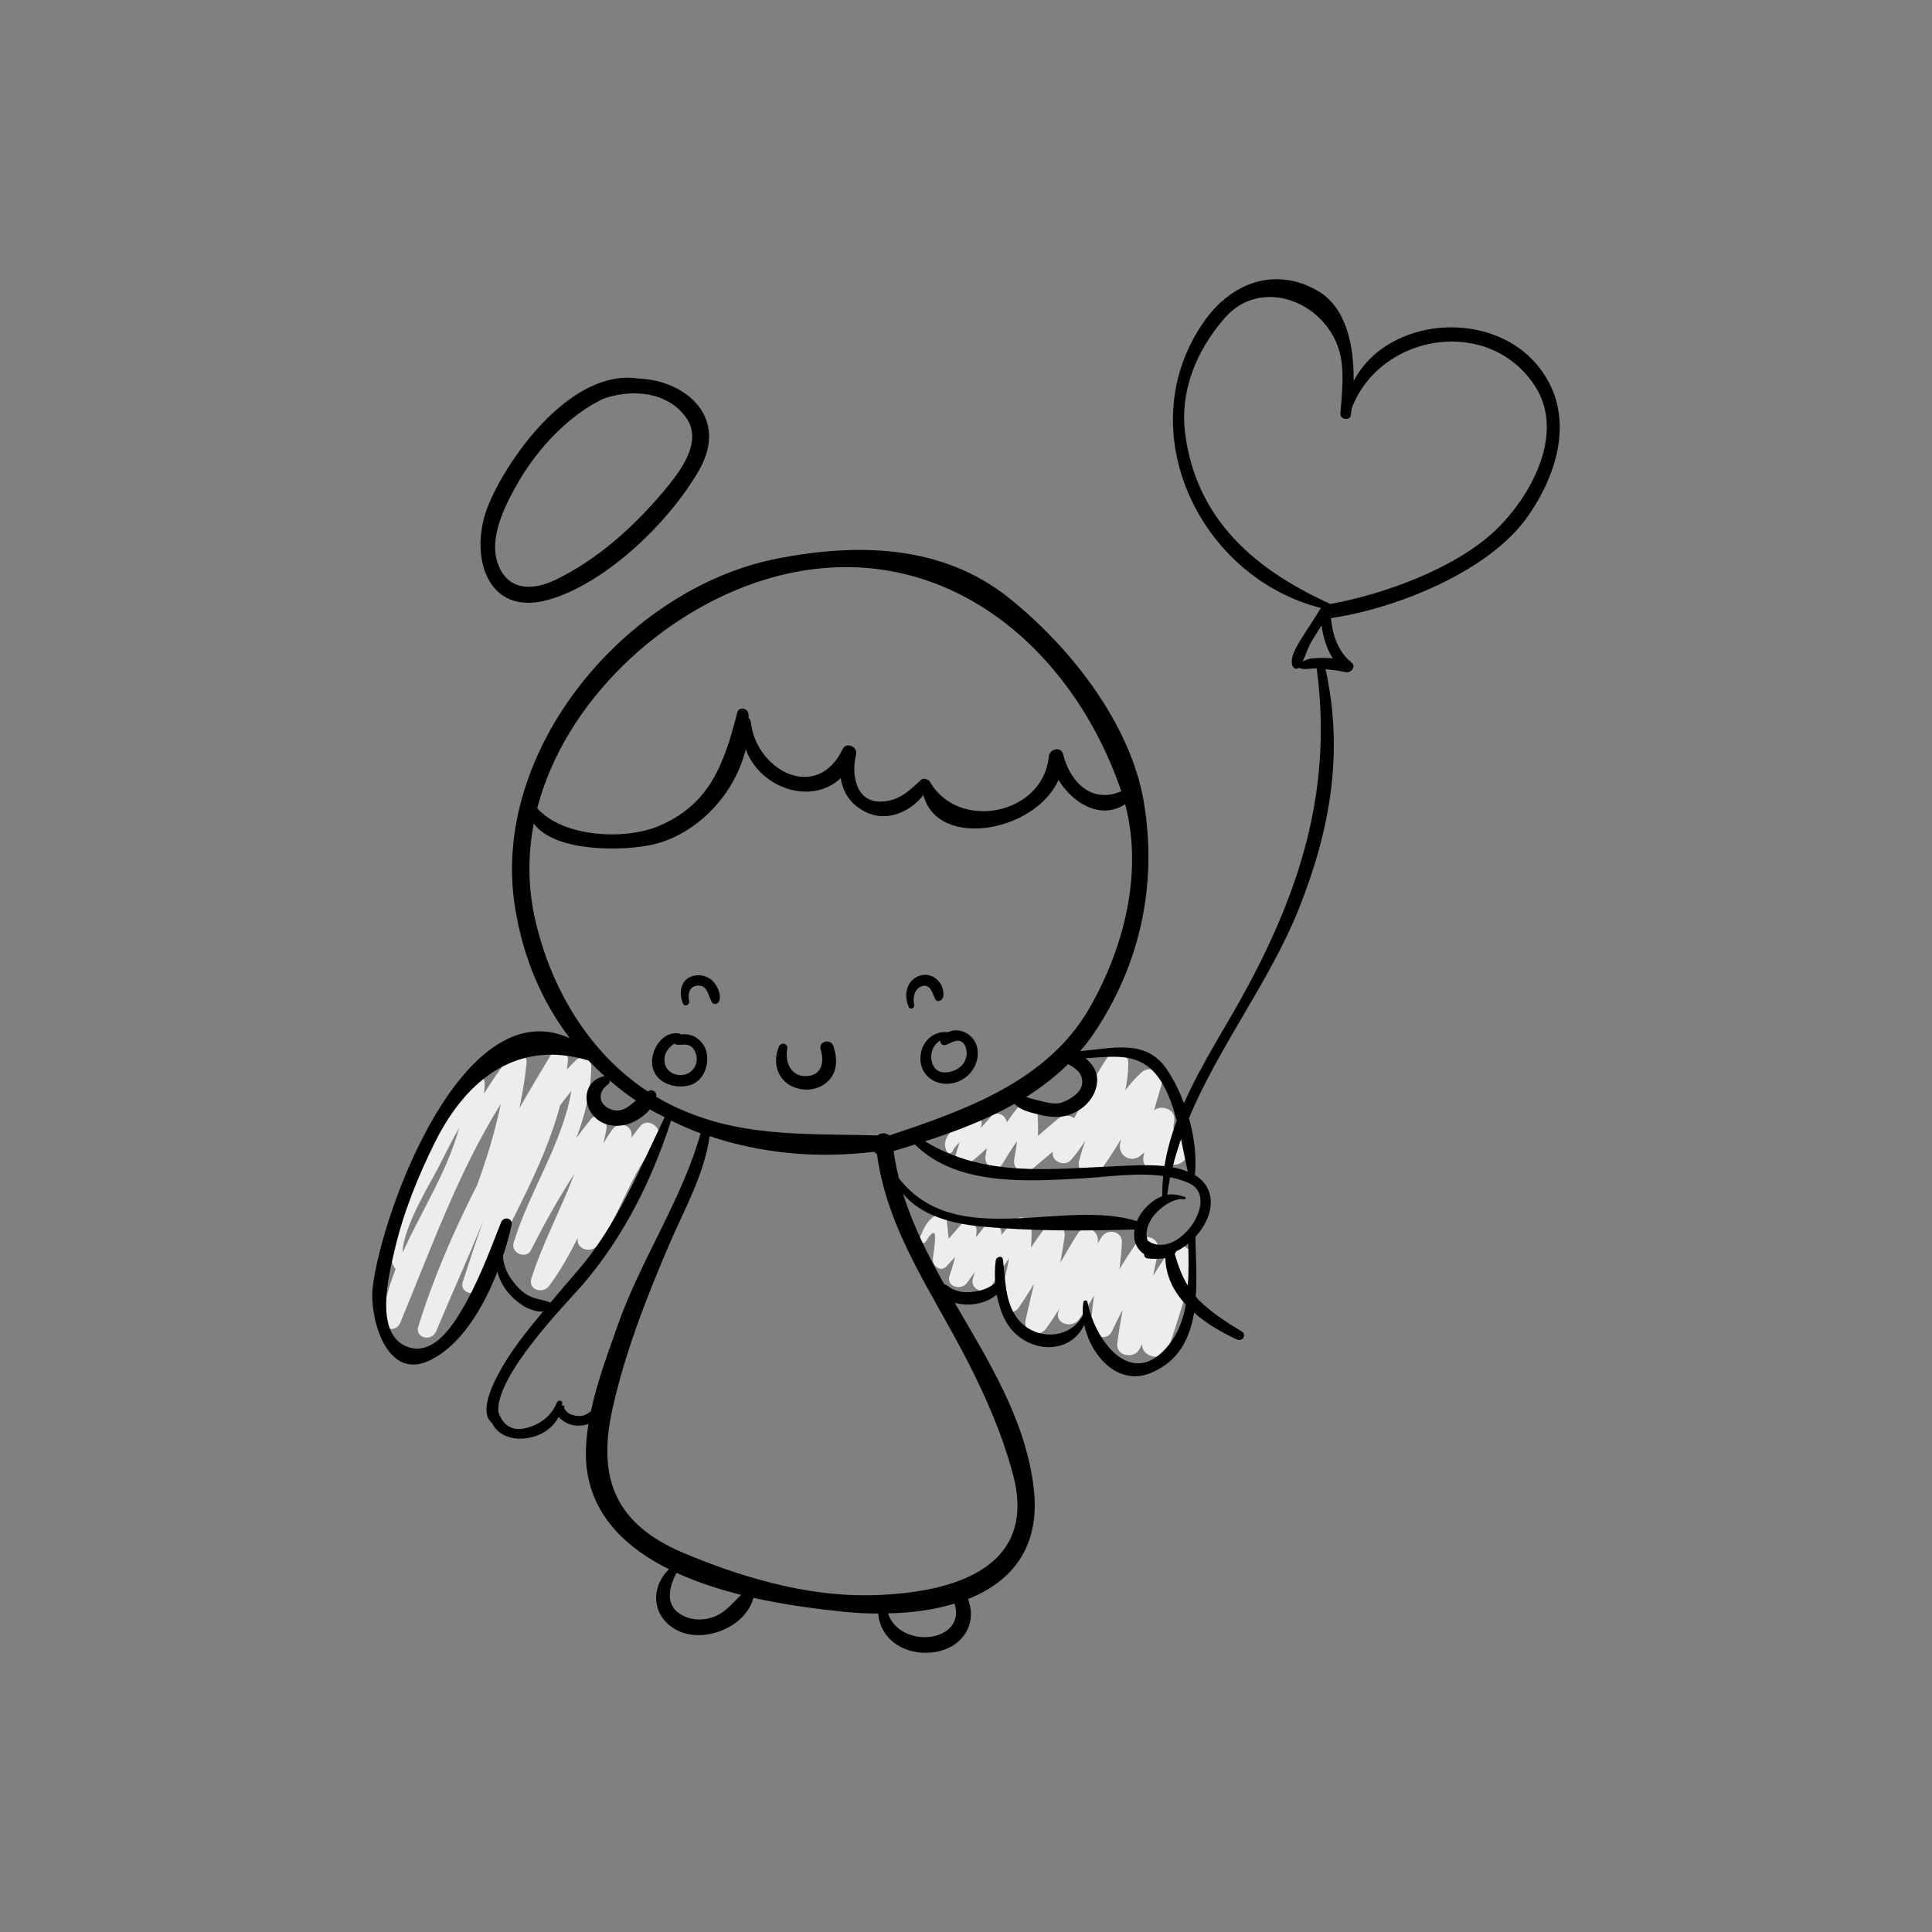 <?xml version="1.0" encoding="utf-8"?>
<!-- Generator: Adobe Illustrator 16.0.0, SVG Export Plug-In . SVG Version: 6.00 Build 0)  -->
<!DOCTYPE svg PUBLIC "-//W3C//DTD SVG 1.1//EN" "http://www.w3.org/Graphics/SVG/1.1/DTD/svg11.dtd">
<svg version="1.1" id="Layer_1" xmlns="http://www.w3.org/2000/svg" xmlns:xlink="http://www.w3.org/1999/xlink" x="0px" y="0px"
	 width="350px" height="350px" viewBox="0 0 350 350" enable-background="new 0 0 350 350" xml:space="preserve">
<rect x="0" y="0" width="350" height="350" fill="#808080" stroke="none"/>
<g>
	<path fill="#EDEDED" d="M115.928,204.084c-0.562,0.671-1.076,1.371-1.567,2.085c0.006-0.028,0.014-0.057,0.02-0.085
		c0.449-2.159-2.21-3.195-3.455-1.454c-0.582,0.812-1.107,1.654-1.63,2.498c0.211-0.897,0.427-1.795,0.576-2.716
		c0.238-1.472-1.656-3.143-2.847-1.658c-0.904,1.127-1.768,2.275-2.615,3.432c1.552-4.183,2.675-8.476,2.7-13.047
		c0.008-1.413-1.718-2.057-2.707-1.12c-0.588,0.557-1.152,1.137-1.708,1.726c0.068-0.562,0.146-1.119,0.193-1.688
		c0.145-1.748-2.332-2.212-3.153-0.854c-1.91,3.16-3.792,6.337-5.642,9.529c0.57-2.679,1.025-5.386,1.302-8.133
		c0.199-1.974-2.374-2.117-3.305-0.896c-1.587,2.08-3.042,4.229-4.411,6.427c0.049-0.58,0.114-1.153,0.131-1.744
		c0.057-1.923-2.312-2.178-3.285-0.89c-4.324,5.723-7.383,12.88-10.076,19.479c-1.413,3.465-5.618,11.169-2.78,14.943
		c-1.107,2.826-1.981,5.726-2.403,8.756c-0.303,2.174,2.421,2.931,3.265,0.9c5.573-13.396,10.489-27.267,18.188-39.59
		c-1.025,5.02-2.537,9.931-4.313,14.77c-4.186,8.217-7.868,16.674-10.625,25.551c-0.657,2.114,2.418,2.809,3.221,0.887
		c2.795-6.691,5.861-13.376,8.6-20.167c-1.353,3.764-2.578,7.526-3.756,11.15c-0.705,2.167,2.496,2.9,3.322,0.915
		c4.577-11.001,11.27-21.314,14.287-32.822c0.653-0.9,1.344-1.768,2.055-2.617c-1.642,9.597-7.642,18.198-10.464,27.492
		c-0.562,1.851,2.254,3.076,3.143,1.325c2.421-4.767,4.979-9.401,7.872-13.839c-2.403,6.385-5.727,12.45-7.801,18.997
		c-0.645,2.036,2.096,2.845,3.205,1.351c2.037-2.74,3.675-5.694,5.195-8.71c-0.34,2.085,2.456,2.911,3.663,1.254
		c4.181-5.742,5.976-13.05,10.604-18.438C120.701,205.014,117.68,201.992,115.928,204.084z M79.607,211.132
		c1.134-2.287,2.316-4.579,3.574-6.827c-2.108,7.861-6.808,15.029-10.233,22.596C72.967,222.259,78.281,213.808,79.607,211.132z"/>
	<path fill="#EDEDED" d="M212.214,226.252c-1.229,1.568-2.309,3.213-3.324,4.891c0.313-1.479,0.625-2.957,0.915-4.441
		c0.472-2.398-2.456-3.579-3.849-1.622c-1.124,1.578-2.155,3.192-3.146,4.827c0.194-1.609,0.364-3.221,0.433-4.849
		c0.085-2.03-2.655-2.563-3.652-0.989c-0.26,0.408-0.504,0.819-0.748,1.232c0.012-0.085,0.029-0.165,0.041-0.252
		c0.296-2.163-2.354-3.58-3.658-1.541c-1.097,1.72-2.124,3.477-3.142,5.235c0.296-1.589,0.572-3.183,0.793-4.791
		c0.227-1.661-1.86-3.604-3.247-1.891c-1.031,1.276-1.962,2.61-2.86,3.963c0.098-1.196,0.136-2.412,0.094-3.671
		c-0.051-1.566-1.941-2.414-3.092-1.281c-0.871,0.858-1.648,1.753-2.376,2.674c0.006-0.104,0.021-0.206,0.025-0.31
		c0.065-1.485-2.033-2.445-3.037-1.259c-0.538,0.639-1.049,1.291-1.548,1.953c0.027-0.411,0.064-0.813,0.079-1.236
		c0.045-1.331-1.823-2.209-2.733-1.131c-0.758,0.896-1.541,1.762-2.322,2.633c-0.101-1.208-0.25-2.412-0.394-3.666
		c-0.083-0.711-0.821-1.345-1.536-0.881c-2.012,1.303-2.27,2.03-3.294,4.339c-0.334,0.755,0.67,1.386,1.126,0.658
		c2.081-3.318,1.788-0.591,1.24,3.062c-0.198,1.317,1.408,2.716,2.5,1.455c0.487-0.563,0.999-1.095,1.503-1.637
		c-0.257,1.102-0.569,2.197-0.977,3.366c-0.694,1.988,2.074,2.781,3.149,1.328c0.482-0.653,0.952-1.313,1.419-1.979
		c-0.11,0.386-0.214,0.767-0.336,1.164c-0.623,2.026,2.259,3.123,3.329,1.406c1.093-1.75,2.096-3.45,3.211-5.077
		c-0.424,2.486-1.095,4.919-1.795,7.425c-0.62,2.22,2.351,3.275,3.564,1.503c0.961-1.403,1.861-2.842,2.753-4.283
		c-0.505,2.183-1.034,4.358-1.518,6.549c-0.516,2.328,2.366,3.389,3.697,1.558c0.848-1.169,1.643-2.367,2.406-3.585
		c-0.048,0.136-0.084,0.272-0.132,0.41c-0.808,2.312,2.406,3.223,3.657,1.541c1.04-1.398,1.933-2.871,2.773-4.374
		c-0.25,1.835-0.481,3.674-0.581,5.527c-0.107,1.961,2.924,2.859,3.783,1.026c0.631-1.341,1.29-2.652,1.971-3.947
		c-0.375,2.045-0.725,4.095-0.975,6.168c-0.263,2.171,2.974,2.785,3.95,1.07c0.191-0.334,0.373-0.671,0.558-1.008
		c-0.13,2.418,3.934,3.314,4.825,0.585c1.716-5.26,3.749-10.784,4.122-16.337C215.981,226.008,213.363,224.784,212.214,226.252z"/>
	<path fill="#EDEDED" d="M212.551,204.535c0.057-0.545,0.113-1.094,0.181-1.657c0.227-1.913-2.361-2.829-3.673-1.719
		c0.463-1.574,0.938-3.146,1.369-4.731c0.599-2.186-2.071-3.581-3.661-2.132c-1.091,0.991-2.036,2.079-2.911,3.217
		c0.336-1.589,0.541-3.217,0.541-4.913c-0.003-2.124-2.682-2.639-3.786-1.027c-2.379,3.469-3.979,7.369-6.022,11.005
		c-0.73-0.605-2.042-0.591-2.79,0.012c-1.291,1.036-2.538,2.116-3.778,3.206c0.072-1.487,0.057-2.984-0.098-4.54
		c-0.133-1.344-1.974-2.636-3.052-1.265c-0.866,1.104-1.696,2.206-2.503,3.324c-0.08-1.309-1.883-2.17-2.817-1.07
		c-0.628,0.741-1.264,1.443-1.908,2.129c0.051-0.185,0.099-0.363,0.156-0.568c0.327-1.122-1.085-2.453-2.135-1.641
		c-1.817,1.401-5.632,3.735-4.119,6.431c0.318,0.566,1.079,0.26,1.132-0.307c0.341-0.501,0.733-0.948,1.147-1.369
		c-0.179,0.67-0.367,1.342-0.612,2.019c-0.61,1.688,1.582,2.492,2.709,1.579c1.016-0.825,1.946-1.65,2.834-2.511
		c-0.074,0.483-0.116,0.969-0.22,1.45c-0.349,1.841,2.111,3.077,3.126,1.318c0.817-1.421,1.673-2.746,2.573-4.037
		c-0.119,1.062-0.271,2.123-0.485,3.205c-0.388,1.953,1.708,3.083,3.198,1.863c1.276-1.047,2.534-2.11,3.787-3.185
		c-0.01,0.07-0.014,0.138-0.022,0.208c-0.195,1.659,2.229,2.541,3.271,1.354c0.985-1.124,1.843-2.32,2.639-3.554
		c-0.438,1.246-0.849,2.505-1.168,3.799c-0.469,1.895,2.15,3.829,3.542,2.063c1.522-1.932,2.817-4.049,4.114-6.161
		c-0.06,0.276-0.134,0.547-0.188,0.824c-0.441,2.236,1.999,3.646,3.724,2.168c0.22-0.187,0.436-0.367,0.653-0.552
		c-0.036,0.178-0.063,0.357-0.1,0.534c-0.667,2.337,2.15,3.623,3.812,2.22c0.28-0.234,0.555-0.473,0.833-0.707
		c0.56,0.244,1.229,0.278,1.931-0.056c1.635-0.783,1.663-2.471,1.717-4.096C215.547,204.957,213.938,204.17,212.551,204.535z"/>
	<g>
		<path d="M278.962,66.73c6.385,8.327,3.406,18.774-2.12,26.724c-7.016,10.119-23.999,16.806-35.732,18.523
			c0.302,3.053,1.262,6.056,3.734,8.05c0.884,0.707-0.076,1.943-1.009,1.741c-1.237-0.253-2.475-0.43-3.709-0.53
			c3.33,14.964,0.883,29.046-4.771,43.253c-5.249,13.198-14.511,24.981-19.96,38.079c0.958,3.381,1.386,6.94,1.085,10.17
			c0,0.026-0.051,0.05-0.051,0.101c1.109,0.682,2.019,1.59,2.522,2.853c1.112,2.75-0.227,6.006-2.397,8.377
			c0.051,3.332,0.328,7.117,0.076,10.801c0.201,0.228,0.354,0.454,0.58,0.683c2.297,2.245,4.997,4.012,7.749,5.652
			c0.933,0.58,0.125,1.917-0.859,1.464c-2.674-1.237-5.477-2.826-7.772-4.871c-0.782,4.694-2.801,8.807-7.772,10.901
			c-6.006,2.523-10.952-3.078-12.137-8.706c-2.069,4.467-7.571,5.3-11.735,2.22c-2.322-1.714-3.583-4.642-4.114-7.695
			c-1.387,1.236-3.456,1.816-5.197,1.816c-0.53,0-1.464-0.075-2.398-0.303c6.158,10.624,12.794,21.121,14.282,33.462
			c1.313,10.901-4.063,17.083-11.91,20.187c1.816,4.618-1.11,8.959-6.233,9.642c-4.921,0.681-9.614-2.119-10.018-7.015
			c-2.019,0-4.063-0.102-6.031-0.305c-4.744-0.479-10.624-1.21-16.579-2.549c-1.413,5.477-9.362,8.505-14.157,5.703
			c-4.365-2.549-4.441-7.696-1.135-10.876c-7.521-3.735-13.425-9.236-14.788-17.462c-0.455-2.803-0.278-5.805,0.202-8.857
			c-1.161,0.429-2.575,0.402-3.609-0.025c-0.454-0.178-1.288-0.656-1.817-1.236c-2.397,4.719-10.094,5.299-12.011,1.135
			c-3.609-2.852,3.18-12.541,4.845-14.763c1.413-1.893,2.877-3.685,4.366-5.477c-3.079,0.203-6.46-2.926-7.621-5.425
			c-0.278-0.58-0.505-1.185-0.657-1.792c-2.625,6.738-6.763,13.576-12.491,16.176c-7.823,3.533-10.725-8.226-10.094-13.374
			c1.716-13.98,16.453-53.901,35.708-45.094c-4.896-6.438-8.428-14.309-9.917-23.671c-4.618-28.565,20.289-57.939,47.568-63.238
			c14.535-2.827,29.777-2.524,41.864,7.116c11.053,8.807,22.131,22.788,24.504,37.171c2.422,14.762-0.656,29.146-8.983,41.587
			c-0.784,1.211-1.666,2.296-2.575,3.355c5.703-0.429,11.912-2.348,15.696,3.332c1.237,1.815,2.272,3.91,3.104,6.132
			c3.255-7.395,7.924-14.334,11.734-21.501c9.893-18.572,15.09-36.288,12.314-57.283c-0.051,0-0.102,0-0.152,0
			c-0.833-0.025-2.27,0.328-3.027-0.101c-0.025-0.025-0.025-0.05-0.025-0.05h-0.025c-0.353,0.454-1.009,0.125-1.161-0.304
			c-0.555-1.514,0.783-3.558,1.54-4.819c1.16-1.918,2.473-3.735,3.607-5.678c-22.054-5.577-34.722-32.25-21.298-51.706
			c5.022-7.293,13.047-10.195,20.743-5.729c5.274,3.079,6.563,10.12,6.486,16.352C251.253,57.317,270.584,55.728,278.962,66.73z
			 M270.635,96.331c6.434-5.956,13.047-17.589,7.519-26.269c-8.226-12.921-28.086-9.741-33.284,3.911
			c-0.051,0.43-0.102,0.833-0.152,1.237c-0.176,1.06-1.967,0.808-1.893-0.252c0.253-3.609,0.808-7.697-0.15-11.204
			c-2.448-9.035-14.208-13.804-20.868-6.082c-5.024,5.829-8.128,13.097-7.093,20.97c2.068,15.52,12.593,24.503,26.069,30.661
			c0.074,0.025,0.125,0.075,0.15,0.126C250.647,107.687,263.417,103.043,270.635,96.331z M237.198,119.346
			c1.387-0.202,2.826-0.202,4.264-0.076c-1.135-1.767-1.766-3.835-2.043-5.956c-0.606,0.958-1.237,1.893-1.818,2.876
			c-0.656,1.11-1.034,2.473-1.614,3.66C236.516,119.572,237.071,119.37,237.198,119.346z M207.9,224.751
			c5.398,3.837,13.476-7.796,7.444-10.447c-1.062-0.479-2.196-0.782-3.357-1.034c-0.227,1.06-0.379,2.12-0.529,3.18
			c1.084-0.201,1.968,0,3.18,0.379c0.277,0.076,0.15,0.479-0.127,0.428c-2.145-0.328-4.92,1.943-5.955,3.608
			C207.724,222.253,207.496,223.49,207.9,224.751z M215.192,232.928c0.176-2.575,0.127-5.198,0.076-7.646
			c-0.707,0.58-1.464,1.086-2.22,1.438c-0.027,0.102-0.051,0.203-0.128,0.304c-0.024,0.024-0.075,0.024-0.126,0.075
			C213.4,229.193,214.107,231.161,215.192,232.928z M215.192,212.261c-0.453-1.944-0.832-3.912-1.237-5.905
			c-0.578,1.69-1.109,3.381-1.538,5.122C213.4,211.653,214.334,211.907,215.192,212.261z M211.835,243.526
			c1.642-2.07,2.525-4.542,2.979-7.192c-2.144-2.296-3.607-5.097-3.709-8.429c-1.085,0.203-2.295,0.176-3.179,0.076
			c-0.354-0.025-0.732-0.354-0.631-0.758c-1.616-1.083-2.046-2.801-1.769-4.491c-9.209,0.277-18.926,0.328-28.084-0.581
			c-5.098-0.504-10.523-1.942-13.83-5.854c1.767,5.679,4.467,11.054,7.445,16.352c0.606,0.179,0.959,0.632,1.564,0.909
			c0.858,0.379,1.792,0.582,2.751,0.531c1.791-0.051,3.532-0.531,4.919-1.64c-0.102-1.44-0.074-2.854,0.102-4.114
			c0.076-0.656,1.16-0.984,1.288-0.177c0.479,3.533,0.328,7.646,2.598,10.648c3.004,4.013,9.413,4.038,11.886-0.505
			c-0.051-0.857-0.023-1.664,0.102-2.448c0.074-0.352,0.681-0.352,0.731,0C198.361,242.92,205.124,252.081,211.835,243.526z
			 M213.174,203.049c-0.581-2.271-1.312-4.466-2.447-6.511c-3.459-6.157-8.429-5.173-14.081-4.819
			c1.237,0.985,2.145,2.32,2.119,3.962c-0.051,2.321-1.489,4.391-3.508,5.552c-2.398,1.388-4.518,1.313-7.142,0.655
			c-1.312-0.327-3.33-0.756-4.314-1.918c-5.072,2.853-10.649,4.997-16.226,6.788c10.8,6.586,22.61,5.022,34.899,4.493
			c2.12-0.076,5.376-0.328,8.479,0C211.407,208.425,212.19,205.7,213.174,203.049z M210.551,216.701
			c0-1.237,0.049-2.447,0.176-3.658c-4.896-0.683-10.322,0.201-14.991,0.453c-9.814,0.531-22.433,1.362-29.978-6.156
			c-1.286,0.402-2.599,0.808-3.861,1.187c0.202,1.663,0.556,3.305,0.959,4.946c10.346,13.246,29.575,3.582,43.126,7.745
			c0.251-0.63,0.579-1.235,1.008-1.767C207.875,218.29,209.137,217.231,210.551,216.701z M197.301,182.734
			c6.258-10.85,9.842-24.578,6.535-37.044c-4.44,2.877-9.412-0.101-12.086-4.391c-4.165,9.387-21.828,12.693-24.478,2.725
			c-2.347,3.104-6.687,4.946-10.396,3.104c-2.827-1.388-4.165-3.584-4.568-6.158c-5.35,5.021-14.636,1.816-17.21-5.224
			c-1.969,8.126-8.783,15.394-16.857,17.261c-4.82,1.111-17.538,1.59-21.55-3.81c-1.085,5.703-1.085,11.633,0.302,17.589
			c2.827,12.238,9.69,23.973,20.365,30.938c0.101-0.051,0.227-0.125,0.353-0.176c0.555-0.203,1.237,0.328,1.187,0.907
			c0,0.076-0.025,0.151-0.05,0.229c0.63,0.352,1.236,0.73,1.892,1.059c12.517,6.511,25.034,5.551,38.231,5.957
			c0.53-0.531,1.514-0.531,2.145,0C174.792,201.132,189.681,195.907,197.301,182.734z M203.13,143.344c0,0,0,0,0-0.025
			c-9.514-27.758-34.646-47.518-64.677-38.281c-18.547,5.728-36.111,22.03-41.133,41.385c4.82,5.35,15.924,5.753,21.93,3.255
			c9.412-3.912,11.961-11.457,14.308-20.567c0.303-1.211,1.943-0.833,2.044,0.277c0.025,0.253,0.025,0.505,0.025,0.732
			c0.202,0.127,0.354,0.304,0.378,0.606c0.934,8.882,11.987,14.712,16.656,4.972c0.681-1.388,2.801-0.379,2.422,1.035
			c-0.883,3.381-0.126,8.68,4.618,8.479c3.129-0.127,4.896-1.843,7.066-3.861c0.378-0.354,0.833-0.329,1.161-0.102
			c0.227,0.051,0.404,0.151,0.53,0.354c5.123,9.034,20.516,6.057,21.551-4.568c0.151-1.388,2.221-1.892,2.6-0.353
			C193.667,141.098,197.377,145.816,203.13,143.344z M196.063,196.034c0.027-1.69-1.261-2.549-2.572-3.256
			c-2.323,2.271-4.872,4.239-7.597,5.955c0.683,0.229,1.362,0.43,2.068,0.58c1.339,0.328,3.182,0.909,4.518,0.379
			C193.944,199.138,196.063,197.85,196.063,196.034z M157.026,289c14.005-0.152,31.241-4.063,26.496-21.854
			c-1.919-7.218-4.87-13.979-8.276-20.616c-6.334-12.391-14.51-23.544-16.378-37.475c-0.201-0.102-0.353-0.229-0.479-0.404
			c-10.397,1.288-20.617,0.277-29.828-2.826c-1.035,7.091-4.492,13.021-7.318,19.608c-4.138,9.664-8.126,19.834-10.372,30.181
			c-2.65,12.34,0.732,20.516,12.769,25.638C134.038,285.643,145.646,289.102,157.026,289z M160.862,292.279
			c2.296,6.688,14.283,5.2,12.062-1.765C169.19,291.649,165.051,292.205,160.862,292.279z M129.369,292.885
			c2.17-0.857,3.331-2.498,4.896-3.961c-4.012-1.009-8.024-2.297-11.708-3.987c-1.515,2.928-2.221,6.334,1.59,7.948
			C125.785,293.592,127.704,293.517,129.369,292.885z M126.921,205.321c-1.841-0.683-3.608-1.464-5.35-2.322
			c-3.457,10.801-8.68,21.248-16.125,29.853c-2.65,3.053-15.697,16.302-15.167,22.913c0.681,2.12,2.221,3.584,4.871,2.978
			c2.599-0.605,4.719-2.169,5.728-4.643c0.202-0.479,1.035-0.479,0.985,0.125c-0.025,0.152-0.051,0.277-0.076,0.43v0.025
			c0.025,0,0.025,0,0.051,0c-0.025-0.025-0.051-0.025-0.051-0.025c0-0.051,0.228-0.023,0.228-0.023c0.252,0,0.302,0.277,0.151,0.428
			c0.378,0.606,0.681,1.009,1.539,1.263c0.656,0.201,1.388,0.301,2.069,0.074c0.479-0.152,0.858-0.43,1.262-0.707
			c1.16-5.449,3.23-10.876,4.82-15.467C115.969,228.436,123.59,217.231,126.921,205.321z M120.385,202.444
			c0-0.027,0.025-0.027,0.025-0.051c-0.883-0.455-1.792-0.909-2.675-1.413c-1.161,1.388-3.003,2.473-4.491,2.801
			c-1.868,0.404-3.811,0.127-5.274-1.187c-2.625-2.321-2.322-6.814,1.463-7.62c0.05,0,0.101,0.025,0.152,0.025
			c-1.035-0.91-2.019-1.894-2.978-2.878c-12.668-3.835-22.03,3.154-27.834,14.862c-3.054,6.133-5.754,12.82-7.293,19.533
			c-0.958,4.163-3.76,14.838,2.045,17.362c4.491,1.943,7.999-2.979,9.967-6.285c3.079-5.146,5.098-10.623,7.292-16.174
			c0.455-1.161,2.196-0.732,1.893,0.529c-0.378,1.741-0.908,3.634-1.564,5.627c0.101,1.489,0.631,2.928,1.54,4.189
			c0.858,1.187,1.867,2.322,3.205,3.003c1.211,0.605,2.473,0.682,3.71,1.135c0.05,0.027,0.075,0.077,0.126,0.102
			c1.615-1.917,3.229-3.811,4.87-5.703C111.755,221.976,115.667,212.21,120.385,202.444z M115.187,199.364
			c-1.666-1.109-3.23-2.321-4.744-3.634c0.025,0.304-0.051,0.581-0.354,0.783c-1.716,1.186-1.766,3.356,0.252,4.314
			C112.386,201.813,113.799,200.602,115.187,199.364z"/>
		<path d="M177.088,190.128c0.454,3.408-2.473,6.386-5.879,6.209c-2.927-0.15-4.896-2.55-4.391-5.476
			c0.429-2.475,2.473-4.138,4.896-3.861C173.934,185.915,176.734,187.504,177.088,190.128z M170.931,194.268
			c2.12,0.1,4.29-1.313,4.189-3.635c-0.051-0.706-0.277-1.589-0.984-1.942c-0.985-0.479-1.918,0.328-2.827,0.605
			c-0.606,0.203-1.009-0.303-1.009-0.808c-0.808,0.53-1.413,1.339-1.565,2.475C168.534,192.425,169.24,194.191,170.931,194.268z"/>
		<path d="M166.464,176.804c2.397-0.907,4.744,1.263,4.416,3.711c-0.075,0.706-1.11,1.235-1.488,0.428
			c-0.48-1.059-0.909-2.825-2.423-2.271c-1.362,0.506-1.64,2.095-1.362,3.383c0.151,0.554-0.682,0.958-0.958,0.402
			C163.688,180.413,164.143,177.688,166.464,176.804z"/>
		<path d="M150.97,189.499c0.682,2.019,0.808,4.288-0.63,6.004c-1.035,1.263-2.75,1.944-4.366,1.894
			c-4.265-0.176-6.46-3.911-4.871-7.772c0.378-0.934,1.716-0.605,1.515,0.404c-0.455,2.346,0.63,4.946,3.356,4.921
			c2.827-0.025,3.432-2.448,2.7-4.821C148.219,188.666,150.491,188.059,150.97,189.499z"/>
		<path d="M129.167,177.764c0.808,0.883,1.564,2.423,1.11,3.607c-0.227,0.557-0.959,0.734-1.313,0.178
			c-0.681-1.11-0.731-3.055-2.523-3.004c-1.54,0.051-1.893,1.515-1.59,2.826c0.151,0.633-0.833,1.112-1.111,0.455
			c-0.908-2.12-0.353-4.745,2.271-5.123C127.123,176.552,128.385,176.931,129.167,177.764z"/>
		<path d="M128.032,190.784c0.454,2.524-0.783,5.426-3.533,5.931c-2.928,0.557-6.41-0.984-6.384-4.39
			c0.05-2.549,2.094-5.652,4.997-5.073c0.126,0.025,0.202,0.076,0.277,0.151c0.934-0.126,1.994,0.075,2.675,0.53
			C127.047,188.59,127.83,189.599,128.032,190.784z M124.221,194.621c1.489-0.455,2.322-2.069,1.893-3.559
			c-0.177-0.682-0.53-1.337-1.187-1.642c-0.858-0.402-1.665,0.027-2.523-0.227c-0.102-0.023-0.152-0.074-0.228-0.15
			c-1.085,0.783-1.943,1.74-1.792,3.281C120.562,194.191,122.479,195.151,124.221,194.621z"/>
		<path d="M115.616,68.572c8.555,0.303,16.554,6.99,11.003,16.655c-5.325,9.262-16.63,20.289-27.052,23.368
			c-11.583,3.432-14.788-8.328-11.003-17.312C92.425,82.149,103.781,66.78,115.616,68.572z M120.208,89.013
			c2.776-3.306,7.318-8.883,4.063-13.4c-3.382-4.693-9.791-5.173-14.914-3.406c-6.485,3.078-12.012,9.21-15.343,14.938
			c-2.322,4.013-5.527,10.044-3.861,14.864c1.741,5.072,6.334,5.046,10.548,3.003C108.247,101.353,114.859,95.397,120.208,89.013z"
			/>
	</g>
</g>
</svg>
